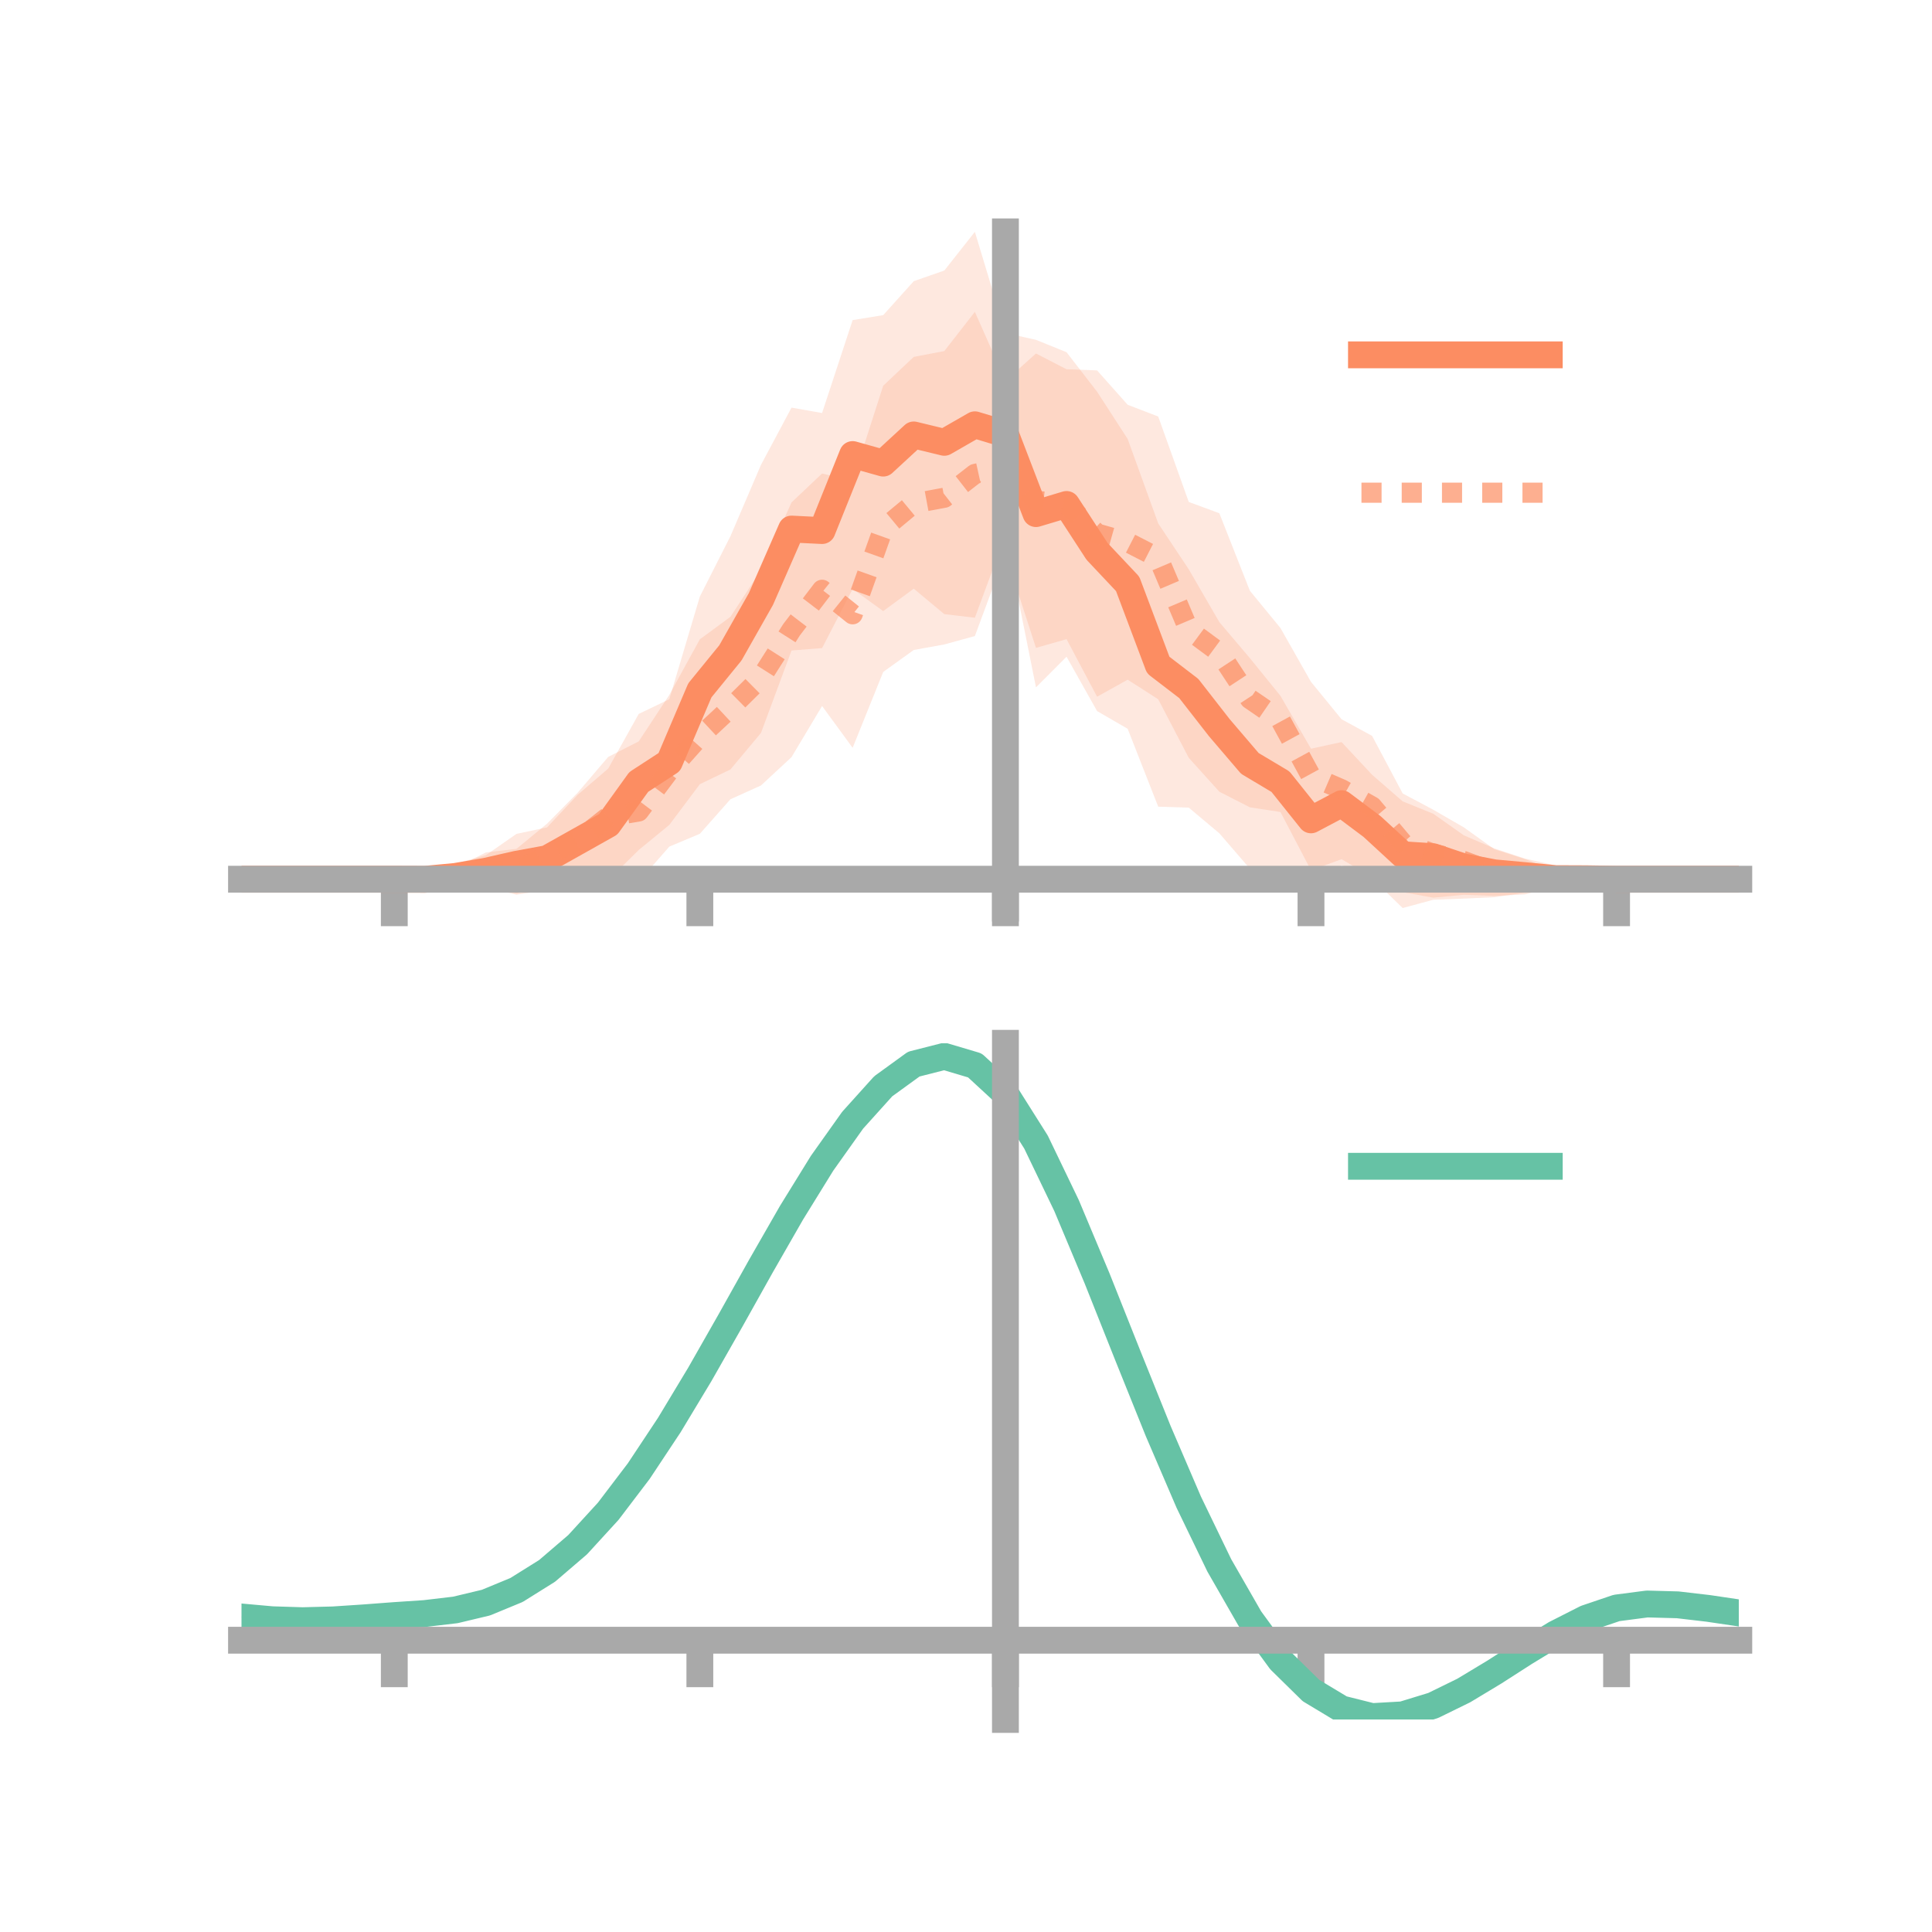 <?xml version="1.0" encoding="utf-8" standalone="no"?>
<!DOCTYPE svg PUBLIC "-//W3C//DTD SVG 1.1//EN"
  "http://www.w3.org/Graphics/SVG/1.1/DTD/svg11.dtd">
<!-- Created with matplotlib (https://matplotlib.org/) -->
<svg height="144pt" version="1.1" viewBox="0 0 144 144" width="144pt" xmlns="http://www.w3.org/2000/svg" xmlns:xlink="http://www.w3.org/1999/xlink">
 <defs>
  <style type="text/css">*{stroke-linecap:butt;stroke-linejoin:round;}</style>
 </defs>
 <g id="figure_1">
  <g id="patch_1">
   <path d="M 0 144 
L 144 144 
L 144 0 
L 0 0 
z
" style="fill:none;"/>
  </g>
  <g id="axes_1">
   <g id="patch_2">
    <path d="M 18 67.68 
L 129.6 67.68 
L 129.6 17.28 
L 18 17.28 
z
" style="fill:none;"/>
   </g>
   <g id="PolyCollection_1">
    <path clip-path="url(#pdddb5578eb)" d="M 18 65.531 
L 18 65.531 
L 20.278 65.531 
L 22.555 65.531 
L 24.833 65.531 
L 27.11 65.531 
L 29.388 65.531 
L 31.665 65.466 
L 33.943 64.37 
L 36.22 63.737 
L 38.498 62.152 
L 40.776 61.669 
L 43.053 59.244 
L 45.331 57.287 
L 47.608 53.211 
L 49.886 52.117 
L 52.163 44.463 
L 54.441 39.969 
L 56.718 34.65 
L 58.996 30.382 
L 61.273 30.785 
L 63.551 23.858 
L 65.829 23.488 
L 68.106 20.957 
L 70.384 20.163 
L 72.661 17.28 
L 74.939 24.819 
L 77.216 25.33 
L 79.494 26.252 
L 81.771 29.199 
L 84.049 32.718 
L 86.327 39.014 
L 88.604 42.435 
L 90.882 46.368 
L 93.159 49.055 
L 95.437 51.864 
L 97.714 55.804 
L 99.992 55.309 
L 102.269 57.749 
L 104.547 59.729 
L 106.824 60.65 
L 109.102 62.259 
L 111.38 63.236 
L 113.657 63.992 
L 115.935 64.503 
L 118.212 65.314 
L 120.49 65.531 
L 122.767 65.531 
L 125.045 65.531 
L 127.322 65.531 
L 129.6 65.531 
L 129.6 65.531 
L 129.6 65.531 
L 127.322 65.531 
L 125.045 65.531 
L 122.767 65.531 
L 120.49 65.531 
L 118.212 65.678 
L 115.935 66.47 
L 113.657 66.535 
L 111.38 66.873 
L 109.102 66.977 
L 106.824 67.063 
L 104.547 67.68 
L 102.269 65.464 
L 99.992 64.496 
L 97.714 66.413 
L 95.437 64.657 
L 93.159 64.748 
L 90.882 62.108 
L 88.604 60.197 
L 86.327 60.125 
L 84.049 54.319 
L 81.771 53 
L 79.494 48.948 
L 77.216 51.233 
L 74.939 39.88 
L 72.661 46.042 
L 70.384 45.775 
L 68.106 43.877 
L 65.829 45.548 
L 63.551 43.9 
L 61.273 48.304 
L 58.996 48.485 
L 56.718 54.63 
L 54.441 57.352 
L 52.163 58.448 
L 49.886 61.483 
L 47.608 63.352 
L 45.331 65.599 
L 43.053 66.203 
L 40.776 66.33 
L 38.498 66.683 
L 36.22 66.135 
L 33.943 66.278 
L 31.665 65.612 
L 29.388 65.531 
L 27.11 65.531 
L 24.833 65.531 
L 22.555 65.531 
L 20.278 65.531 
L 18 65.531 
z
" style="fill:#fc8d62;fill-opacity:0.2;"/>
   </g>
   <g id="PolyCollection_2">
    <path clip-path="url(#pdddb5578eb)" d="M 18 65.531 
L 18 65.531 
L 20.278 65.531 
L 22.555 65.531 
L 24.833 65.531 
L 27.11 65.531 
L 29.388 65.531 
L 31.665 65.435 
L 33.943 64.693 
L 36.22 63.531 
L 38.498 63.267 
L 40.776 61.391 
L 43.053 59.087 
L 45.331 56.416 
L 47.608 55.259 
L 49.886 51.796 
L 52.163 47.649 
L 54.441 45.976 
L 56.718 42.496 
L 58.996 37.446 
L 61.273 35.293 
L 63.551 35.835 
L 65.829 28.749 
L 68.106 26.601 
L 70.384 26.166 
L 72.661 23.244 
L 74.939 28.388 
L 77.216 26.348 
L 79.494 27.522 
L 81.771 27.608 
L 84.049 30.169 
L 86.327 31.045 
L 88.604 37.413 
L 90.882 38.253 
L 93.159 44.031 
L 95.437 46.809 
L 97.714 50.823 
L 99.992 53.609 
L 102.269 54.85 
L 104.547 59.138 
L 106.824 60.351 
L 109.102 61.665 
L 111.38 63.296 
L 113.657 64.026 
L 115.935 64.907 
L 118.212 65.213 
L 120.49 65.531 
L 122.767 65.531 
L 125.045 65.531 
L 127.322 65.531 
L 129.6 65.531 
L 129.6 65.531 
L 129.6 65.531 
L 127.322 65.531 
L 125.045 65.531 
L 122.767 65.531 
L 120.49 65.531 
L 118.212 65.77 
L 115.935 66.062 
L 113.657 66.664 
L 111.38 66.776 
L 109.102 66.69 
L 106.824 66.909 
L 104.547 66.494 
L 102.269 65.373 
L 99.992 64.04 
L 97.714 64.868 
L 95.437 60.522 
L 93.159 60.174 
L 90.882 59.008 
L 88.604 56.485 
L 86.327 52.121 
L 84.049 50.659 
L 81.771 51.931 
L 79.494 47.639 
L 77.216 48.289 
L 74.939 41.263 
L 72.661 47.407 
L 70.384 48.034 
L 68.106 48.446 
L 65.829 50.083 
L 63.551 55.738 
L 61.273 52.623 
L 58.996 56.432 
L 56.718 58.545 
L 54.441 59.573 
L 52.163 62.146 
L 49.886 63.102 
L 47.608 65.703 
L 45.331 65.31 
L 43.053 66.227 
L 40.776 66.116 
L 38.498 66.585 
L 36.22 66.272 
L 33.943 66.098 
L 31.665 65.658 
L 29.388 65.531 
L 27.11 65.531 
L 24.833 65.531 
L 22.555 65.531 
L 20.278 65.531 
L 18 65.531 
z
" style="fill:#fc8d62;fill-opacity:0.2;"/>
   </g>
   <g id="matplotlib.axis_1">
    <g id="xtick_1">
     <g id="line2d_1">
      <defs>
       <path d="M 0 0 
L 0 3.5 
" id="mc7af3c4435" style="stroke:#a9a9a9;stroke-width:2;"/>
      </defs>
      <g>
       <use style="fill:#a9a9a9;stroke:#a9a9a9;stroke-width:2;" x="29.388" xlink:href="#mc7af3c4435" y="65.531"/>
      </g>
     </g>
    </g>
    <g id="xtick_2">
     <g id="line2d_2">
      <g>
       <use style="fill:#a9a9a9;stroke:#a9a9a9;stroke-width:2;" x="52.163" xlink:href="#mc7af3c4435" y="65.531"/>
      </g>
     </g>
    </g>
    <g id="xtick_3">
     <g id="line2d_3">
      <g>
       <use style="fill:#a9a9a9;stroke:#a9a9a9;stroke-width:2;" x="74.939" xlink:href="#mc7af3c4435" y="65.531"/>
      </g>
     </g>
    </g>
    <g id="xtick_4">
     <g id="line2d_4">
      <g>
       <use style="fill:#a9a9a9;stroke:#a9a9a9;stroke-width:2;" x="97.714" xlink:href="#mc7af3c4435" y="65.531"/>
      </g>
     </g>
    </g>
    <g id="xtick_5">
     <g id="line2d_5">
      <g>
       <use style="fill:#a9a9a9;stroke:#a9a9a9;stroke-width:2;" x="120.49" xlink:href="#mc7af3c4435" y="65.531"/>
      </g>
     </g>
    </g>
   </g>
   <g id="matplotlib.axis_2"/>
   <g id="line2d_6">
    <path clip-path="url(#pdddb5578eb)" d="M 18 65.531 
L 20.278 65.531 
L 22.555 65.531 
L 24.833 65.531 
L 27.11 65.531 
L 29.388 65.531 
L 31.665 65.539 
L 33.943 65.324 
L 36.22 64.936 
L 38.498 64.417 
L 40.776 64 
L 43.053 62.723 
L 45.331 61.443 
L 47.608 58.282 
L 49.886 56.8 
L 52.163 51.455 
L 54.441 48.66 
L 56.718 44.64 
L 58.996 39.433 
L 61.273 39.545 
L 63.551 33.879 
L 65.829 34.518 
L 68.106 32.417 
L 70.384 32.969 
L 72.661 31.661 
L 74.939 32.349 
L 77.216 38.282 
L 79.494 37.6 
L 81.771 41.1 
L 84.049 43.518 
L 86.327 49.57 
L 88.604 51.316 
L 90.882 54.238 
L 93.159 56.902 
L 95.437 58.26 
L 97.714 61.108 
L 99.992 59.902 
L 102.269 61.607 
L 104.547 63.705 
L 106.824 63.856 
L 109.102 64.618 
L 111.38 65.055 
L 113.657 65.264 
L 115.935 65.487 
L 118.212 65.496 
L 120.49 65.531 
L 122.767 65.531 
L 125.045 65.531 
L 127.322 65.531 
L 129.6 65.531 
" style="fill:none;stroke:#fc8d62;stroke-linecap:square;stroke-width:2;"/>
   </g>
   <g id="line2d_7">
    <path clip-path="url(#pdddb5578eb)" d="M 18 65.531 
L 20.278 65.531 
L 22.555 65.531 
L 24.833 65.531 
L 27.11 65.531 
L 29.388 65.531 
L 31.665 65.547 
L 33.943 65.396 
L 36.22 64.901 
L 38.498 64.926 
L 40.776 63.754 
L 43.053 62.657 
L 45.331 60.863 
L 47.608 60.481 
L 49.886 57.449 
L 52.163 54.898 
L 54.441 52.775 
L 56.718 50.521 
L 58.996 46.939 
L 61.273 43.958 
L 63.551 45.786 
L 65.829 39.416 
L 68.106 37.523 
L 70.384 37.1 
L 72.661 35.326 
L 74.939 34.825 
L 77.216 37.318 
L 79.494 37.581 
L 81.771 39.769 
L 84.049 40.414 
L 86.327 41.583 
L 88.604 46.949 
L 90.882 48.631 
L 93.159 52.102 
L 95.437 53.665 
L 97.714 57.845 
L 99.992 58.825 
L 102.269 60.111 
L 104.547 62.816 
L 106.824 63.63 
L 109.102 64.177 
L 111.38 65.036 
L 113.657 65.345 
L 115.935 65.484 
L 118.212 65.491 
L 120.49 65.531 
L 122.767 65.531 
L 125.045 65.531 
L 127.322 65.531 
L 129.6 65.531 
" style="fill:none;stroke:#fc8d62;stroke-dasharray:1.5,1.5;stroke-dashoffset:0;stroke-opacity:0.7;stroke-width:1.5;"/>
   </g>
   <g id="patch_3">
    <path d="M 74.939 67.68 
L 74.939 17.28 
" style="fill:none;stroke:#a9a9a9;stroke-linecap:square;stroke-linejoin:miter;stroke-width:2;"/>
   </g>
   <g id="patch_4">
    <path d="M 129.6 67.68 
L 129.6 17.28 
" style="fill:none;"/>
   </g>
   <g id="patch_5">
    <path d="M 18 65.531 
L 129.6 65.531 
" style="fill:none;stroke:#a9a9a9;stroke-linecap:square;stroke-linejoin:miter;stroke-width:2;"/>
   </g>
   <g id="patch_6">
    <path d="M 18 17.28 
L 129.6 17.28 
" style="fill:none;"/>
   </g>
   <g id="legend_1">
    <g id="line2d_8">
     <path d="M 101.475 26.449 
L 115.475 26.449 
" style="fill:none;stroke:#fc8d62;stroke-linecap:square;stroke-width:2;"/>
    </g>
    <g id="line2d_9"/>
    <g id="text_1">
     <!--   -->
     <g transform="translate(121.075 28.899)scale(0.07 -0.07)">
      <defs>
       <path id="DejaVuSans-32"/>
      </defs>
      <use xlink:href="#DejaVuSans-32"/>
     </g>
    </g>
    <g id="line2d_10">
     <path d="M 101.475 36.724 
L 115.475 36.724 
" style="fill:none;stroke:#fc8d62;stroke-dasharray:1.5,1.5;stroke-dashoffset:0;stroke-opacity:0.7;stroke-width:1.5;"/>
    </g>
    <g id="line2d_11"/>
    <g id="text_2">
     <!--   -->
     <g transform="translate(121.075 39.174)scale(0.07 -0.07)">
      <use xlink:href="#DejaVuSans-32"/>
     </g>
    </g>
   </g>
  </g>
  <g id="axes_2">
   <g id="patch_7">
    <path d="M 18 128.16 
L 129.6 128.16 
L 129.6 77.76 
L 18 77.76 
z
" style="fill:none;"/>
   </g>
   <g id="PolyCollection_3">
    <path clip-path="url(#p2cf6bbd71f)" d="M 18 120.561 
L 18 120.482 
L 20.278 120.695 
L 22.555 120.766 
L 24.833 120.7 
L 27.11 120.54 
L 29.388 120.36 
L 31.665 120.202 
L 33.943 119.928 
L 36.22 119.378 
L 38.498 118.426 
L 40.776 116.979 
L 43.053 114.988 
L 45.331 112.444 
L 47.608 109.378 
L 49.886 105.858 
L 52.163 101.984 
L 54.441 97.886 
L 56.718 93.719 
L 58.996 89.656 
L 61.273 85.887 
L 63.551 82.612 
L 65.829 80.032 
L 68.106 78.35 
L 70.384 77.76 
L 72.661 78.45 
L 74.939 80.586 
L 77.216 84.251 
L 79.494 89.061 
L 81.771 94.577 
L 84.049 100.391 
L 86.327 106.142 
L 88.604 111.532 
L 90.882 116.325 
L 93.159 120.354 
L 95.437 123.516 
L 97.714 125.775 
L 99.992 127.155 
L 102.269 127.728 
L 104.547 127.605 
L 106.824 126.919 
L 109.102 125.823 
L 111.38 124.476 
L 113.657 123.041 
L 115.935 121.676 
L 118.212 120.535 
L 120.49 119.767 
L 122.767 119.472 
L 125.045 119.539 
L 127.322 119.815 
L 129.6 120.164 
L 129.6 120.269 
L 129.6 120.269 
L 127.322 119.945 
L 125.045 119.688 
L 122.767 119.631 
L 120.49 119.931 
L 118.212 120.708 
L 115.935 121.878 
L 113.657 123.29 
L 111.38 124.779 
L 109.102 126.176 
L 106.824 127.313 
L 104.547 128.024 
L 102.269 128.16 
L 99.992 127.594 
L 97.714 126.232 
L 95.437 124.017 
L 93.159 120.939 
L 90.882 117.035 
L 88.604 112.4 
L 86.327 107.188 
L 84.049 101.624 
L 81.771 95.996 
L 79.494 90.65 
L 77.216 85.988 
L 74.939 82.437 
L 72.661 80.371 
L 70.384 79.708 
L 68.106 80.279 
L 65.829 81.899 
L 63.551 84.377 
L 61.273 87.517 
L 58.996 91.122 
L 56.718 95.002 
L 54.441 98.977 
L 52.163 102.882 
L 49.886 106.57 
L 47.608 109.922 
L 45.331 112.845 
L 43.053 115.277 
L 40.776 117.19 
L 38.498 118.592 
L 36.22 119.522 
L 33.943 120.06 
L 31.665 120.324 
L 29.388 120.47 
L 27.11 120.634 
L 24.833 120.774 
L 22.555 120.825 
L 20.278 120.755 
L 18 120.561 
z
" style="fill:#66c2a5;fill-opacity:0.2;"/>
   </g>
   <g id="matplotlib.axis_3">
    <g id="xtick_6">
     <g id="line2d_12">
      <g>
       <use style="fill:#a9a9a9;stroke:#a9a9a9;stroke-width:2;" x="29.388" xlink:href="#mc7af3c4435" y="122.253"/>
      </g>
     </g>
    </g>
    <g id="xtick_7">
     <g id="line2d_13">
      <g>
       <use style="fill:#a9a9a9;stroke:#a9a9a9;stroke-width:2;" x="52.163" xlink:href="#mc7af3c4435" y="122.253"/>
      </g>
     </g>
    </g>
    <g id="xtick_8">
     <g id="line2d_14">
      <g>
       <use style="fill:#a9a9a9;stroke:#a9a9a9;stroke-width:2;" x="74.939" xlink:href="#mc7af3c4435" y="122.253"/>
      </g>
     </g>
    </g>
    <g id="xtick_9">
     <g id="line2d_15">
      <g>
       <use style="fill:#a9a9a9;stroke:#a9a9a9;stroke-width:2;" x="97.714" xlink:href="#mc7af3c4435" y="122.253"/>
      </g>
     </g>
    </g>
    <g id="xtick_10">
     <g id="line2d_16">
      <g>
       <use style="fill:#a9a9a9;stroke:#a9a9a9;stroke-width:2;" x="120.49" xlink:href="#mc7af3c4435" y="122.253"/>
      </g>
     </g>
    </g>
   </g>
   <g id="matplotlib.axis_4"/>
   <g id="line2d_17">
    <path clip-path="url(#p2cf6bbd71f)" d="M 18 120.521 
L 20.278 120.725 
L 22.555 120.796 
L 24.833 120.737 
L 27.11 120.587 
L 29.388 120.415 
L 31.665 120.263 
L 33.943 119.994 
L 36.22 119.45 
L 38.498 118.509 
L 40.776 117.085 
L 43.053 115.133 
L 45.331 112.644 
L 47.608 109.65 
L 49.886 106.214 
L 52.163 102.433 
L 54.441 98.432 
L 56.718 94.361 
L 58.996 90.389 
L 61.273 86.702 
L 63.551 83.495 
L 65.829 80.966 
L 68.106 79.314 
L 70.384 78.734 
L 72.661 79.41 
L 74.939 81.511 
L 77.216 85.119 
L 79.494 89.855 
L 81.771 95.286 
L 84.049 101.008 
L 86.327 106.665 
L 88.604 111.966 
L 90.882 116.68 
L 93.159 120.646 
L 95.437 123.766 
L 97.714 126.003 
L 99.992 127.374 
L 102.269 127.944 
L 104.547 127.814 
L 106.824 127.116 
L 109.102 126 
L 111.38 124.627 
L 113.657 123.165 
L 115.935 121.777 
L 118.212 120.621 
L 120.49 119.849 
L 122.767 119.552 
L 125.045 119.614 
L 127.322 119.88 
L 129.6 120.217 
" style="fill:none;stroke:#66c2a5;stroke-linecap:square;stroke-width:2;"/>
   </g>
   <g id="patch_8">
    <path d="M 74.939 128.16 
L 74.939 77.76 
" style="fill:none;stroke:#a9a9a9;stroke-linecap:square;stroke-linejoin:miter;stroke-width:2;"/>
   </g>
   <g id="patch_9">
    <path d="M 129.6 128.16 
L 129.6 77.76 
" style="fill:none;"/>
   </g>
   <g id="patch_10">
    <path d="M 18 122.253 
L 129.6 122.253 
" style="fill:none;stroke:#a9a9a9;stroke-linecap:square;stroke-linejoin:miter;stroke-width:2;"/>
   </g>
   <g id="patch_11">
    <path d="M 18 77.76 
L 129.6 77.76 
" style="fill:none;"/>
   </g>
   <g id="legend_2">
    <g id="line2d_18">
     <path d="M 101.475 86.929 
L 115.475 86.929 
" style="fill:none;stroke:#66c2a5;stroke-linecap:square;stroke-width:2;"/>
    </g>
    <g id="line2d_19"/>
    <g id="text_3">
     <!--   -->
     <g transform="translate(121.075 89.379)scale(0.07 -0.07)">
      <use xlink:href="#DejaVuSans-32"/>
     </g>
    </g>
   </g>
  </g>
 </g>
 <defs>
  <clipPath id="pdddb5578eb">
   <rect height="50.4" width="111.6" x="18" y="17.28"/>
  </clipPath>
  <clipPath id="p2cf6bbd71f">
   <rect height="50.4" width="111.6" x="18" y="77.76"/>
  </clipPath>
 </defs>
</svg>
